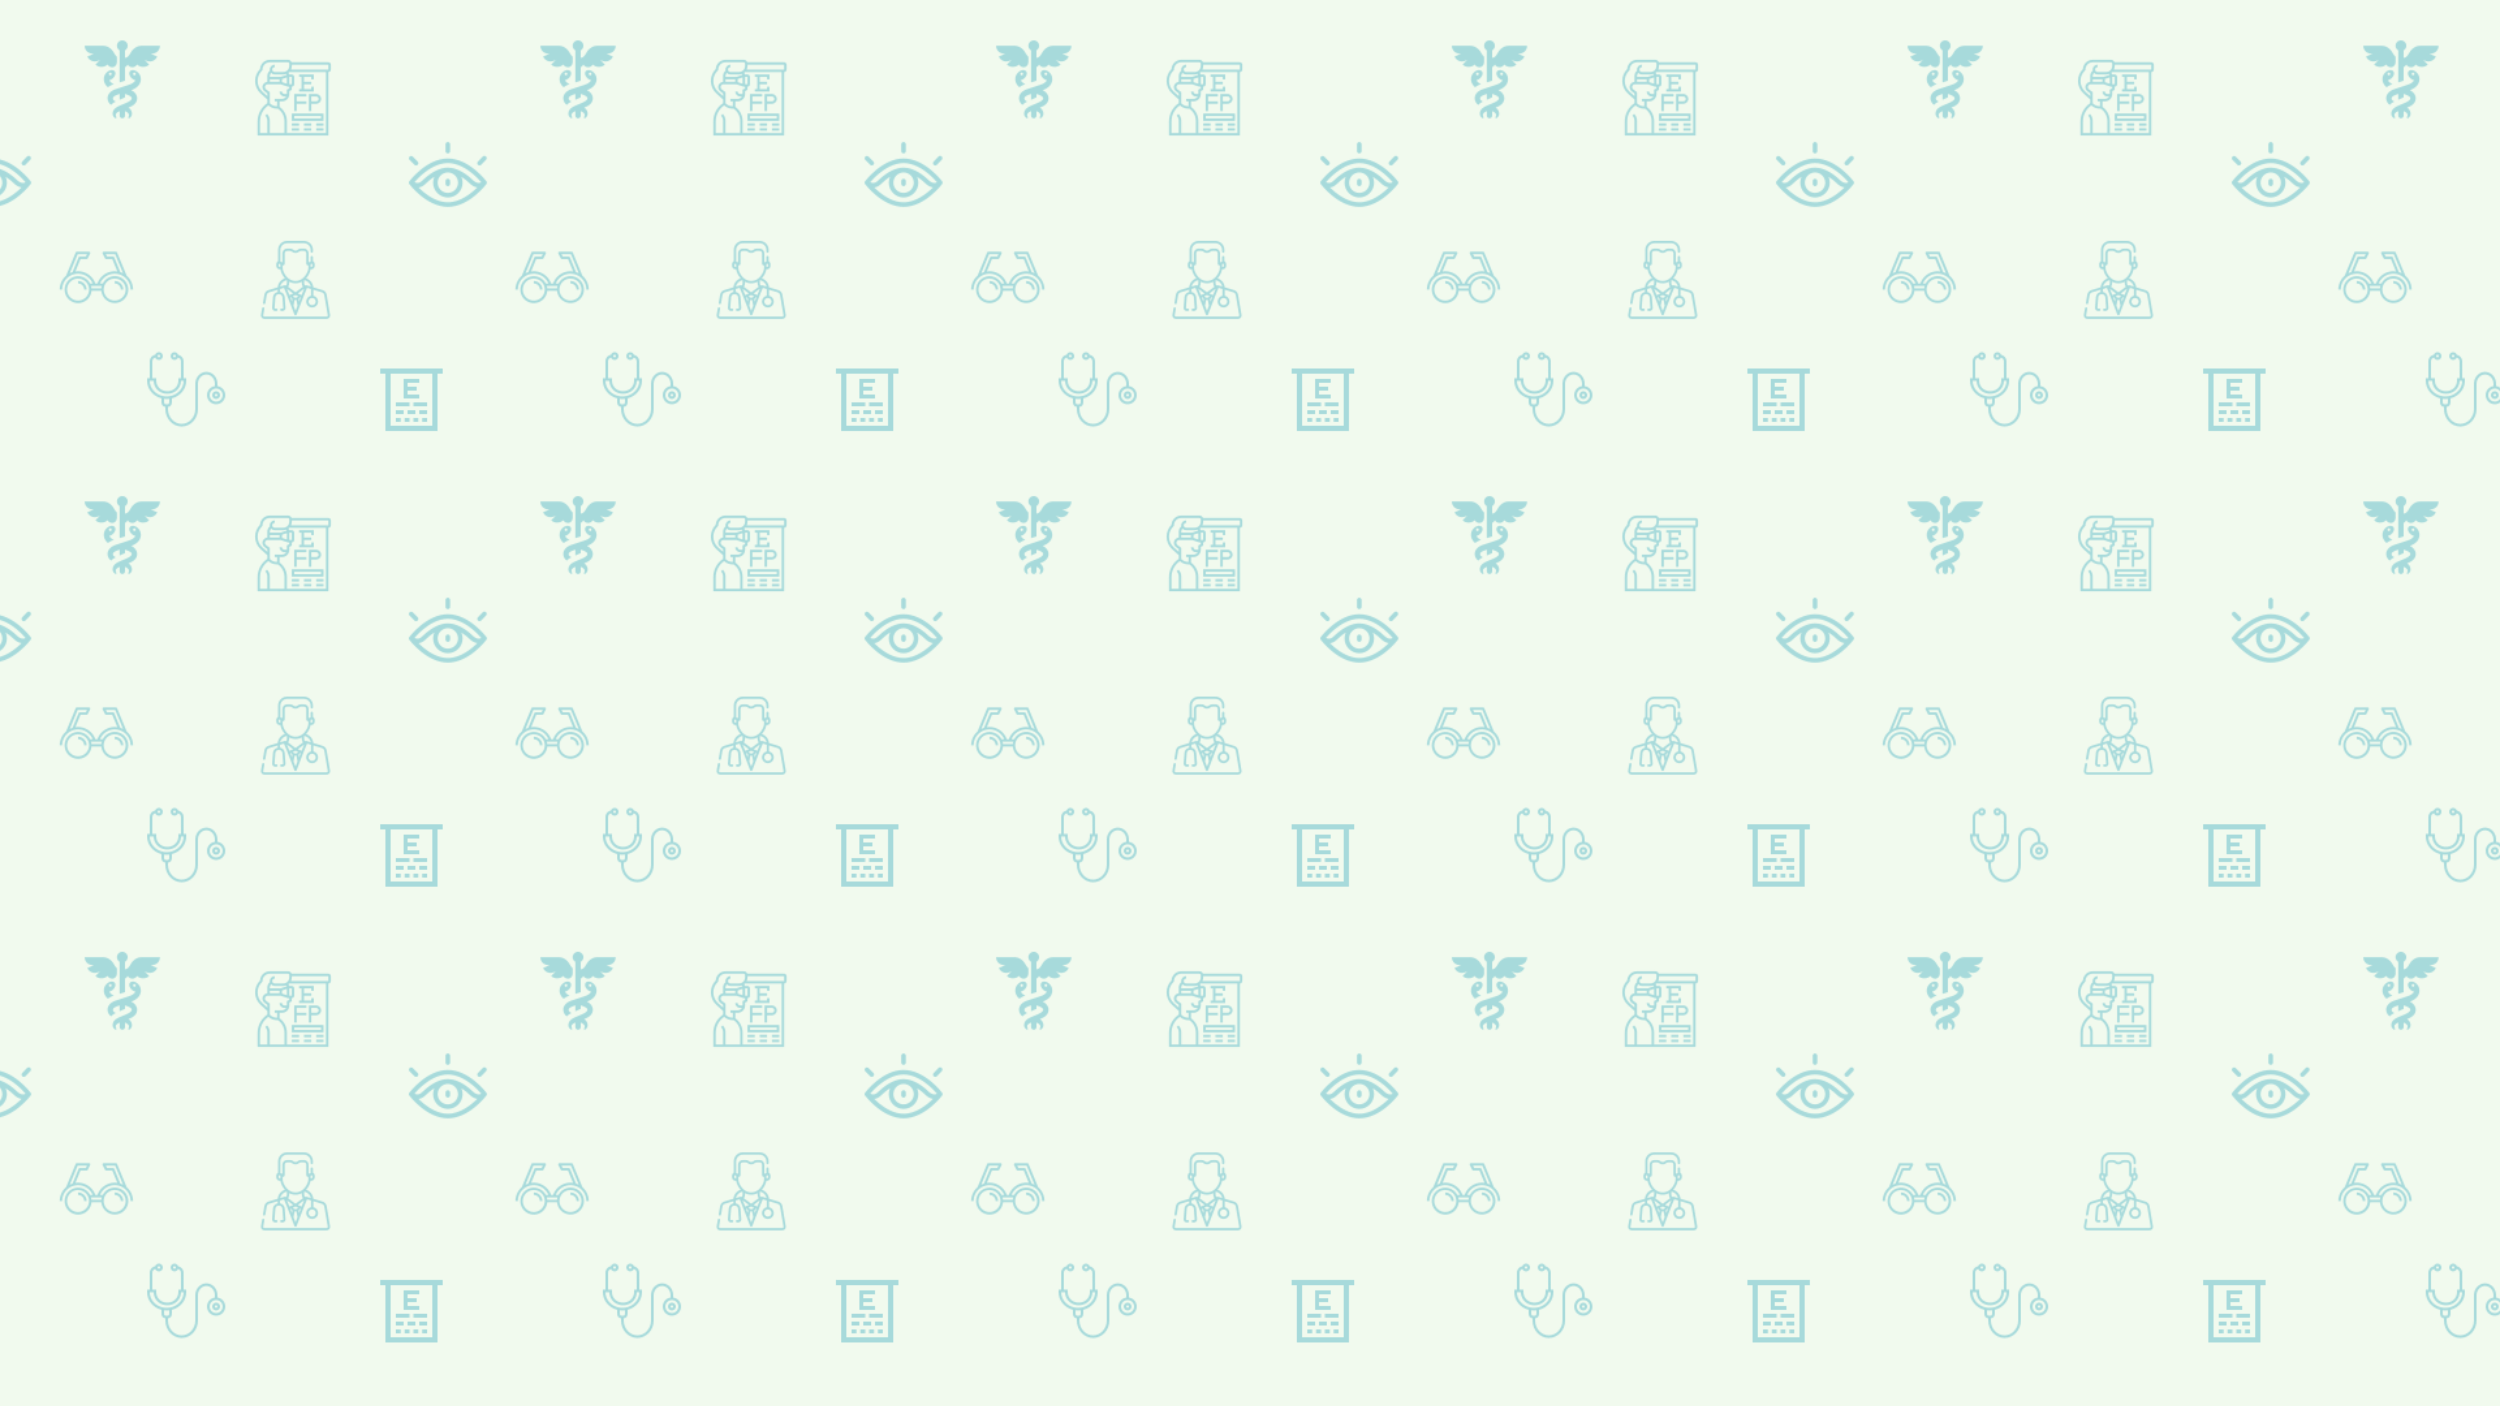 <svg xmlns="http://www.w3.org/2000/svg" xmlns:xlink="http://www.w3.org/1999/xlink" xmlns:fi="http://pattern.flaticon.com/" x="0" y="0" width="1920" height="1080" viewBox="0 0 1920 1080"><rect x="0px" y="0px" width="100%" height="100%" opacity="1" fill="#f1faee"/><defs><g transform="matrix(0.125 0 0 0.125 113 269)" id="L1_1"><path d="M479.426,267.581c-3.547-24.574-22.852-43.879-47.426-47.426v-14.544c0-40.128-30.504-72.8-68-72.8    c-36.416,0-66.904,31.68-68,70.624h0.464l-0.464,0.08v157.656c0,50.4-37.68,91.328-84,91.328s-84-40.984-84-91.328v-13.656    c11.6,0,24-8.408,24-32v-20.12c51.344-13.128,88-57.216,88-107.2v-16.68h-16l-0.336-104.12    c-0.116-19.273-13.946-35.729-32.912-39.16c-4.091-12.533-17.568-19.377-30.102-15.285c-12.533,4.091-19.377,17.568-15.285,30.102    c4.091,12.533,17.568,19.377,30.102,15.285c6.711-2.191,12.108-7.24,14.741-13.79c10.249,2.916,17.349,12.24,17.432,22.896    L208,171.515h-16v16.912c-0.638,27.827-19.294,52.009-46.048,59.688c-14.315,4.542-29.685,4.542-44,0    C75.229,240.41,56.615,216.232,56,188.427v-16.912H32v-104c0.046-10.813,7.318-20.261,17.76-23.072    c4.869,12.395,18.864,18.495,31.259,13.626S99.514,39.204,94.645,26.81S75.78,8.315,63.386,13.184    c-6.716,2.639-11.898,8.146-14.122,15.011C30.091,31.471,16.053,48.064,16,67.515v104H0v16.64c0,50.04,36.68,94.144,88,107.24    v20.12c0,23.592,12.4,32,24,32v13.656c0,59.2,44.856,107.328,100,107.328s100-48.184,100-107.328V203.899    c0.8-30.36,24.144-55.064,52-55.064c28.672,0,52,25.472,52,56.8v14.52c-30.611,4.418-51.844,32.815-47.426,63.426    s32.815,51.844,63.426,47.426S483.844,298.191,479.426,267.581z M168,43.515c-4.418,0-8-3.582-8-8s3.582-8,8-8s8,3.582,8,8    S172.418,43.515,168,43.515z M72,27.515c4.418,0,8,3.582,8,8s-3.582,8-8,8s-8-3.582-8-8S67.582,27.515,72,27.515z M16,188.155    v-0.64h24v0.912c0.6,34.771,23.733,65.116,57.104,74.904c17.487,5.537,36.257,5.537,53.744,0    c33.387-9.775,56.541-40.121,57.152-74.904v-0.912h16v0.64c0,44.504-34.304,83.664-81.6,93.136    c-11.106,2.224-22.482,2.782-33.752,1.656c-3.71-0.36-7.398-0.918-11.048-1.672C50.304,271.819,16,232.659,16,188.155z     M112,331.515c-7.2,0-8-11.2-8-16v-16.976c0.64,0.08,1.296,0.112,1.944,0.176c0.8,0.088,1.6,0.152,2.4,0.224    c3.784,0.336,7.6,0.56,11.448,0.568h0.4c3.84,0,7.648-0.232,11.408-0.568c0.8-0.072,1.648-0.136,2.472-0.224    c0.632-0.072,1.288-0.096,1.92-0.176v16.976c0,4.8-0.8,16-8,16H112z M424,315.515c-22.091,0-40-17.909-40-40    c0-22.091,17.909-40,40-40c22.091,0,40,17.909,40,40C463.974,297.596,446.08,315.489,424,315.515z" fill="#a7dadb"/><path d="M424,251.515c-13.255,0-24,10.745-24,24s10.745,24,24,24s24-10.745,24-24S437.255,251.515,424,251.515z M424,283.515    c-4.418,0-8-3.582-8-8s3.582-8,8-8s8,3.582,8,8S428.418,283.515,424,283.515z" fill="#a7dadb"/></g><path d="M482.726,485.783l-22.65-132.603c-2.441-14.287-12.576-25.764-26.453-29.95l-61.092-18.433    c-1.265-14.934-7.388-29.023-17.578-40.175c-8.151-8.92-18.403-15.415-29.704-18.999c1.934-2.146,3.727-4.285,5.372-6.377    c14.528-18.477,22.306-38.833,24.286-52.724h4.713c12.258,0,22.231-9.972,22.231-22.231v-11.396    c0-8.181-4.602-15.594-11.523-19.441V106.05c0-4.141-3.357-7.498-7.498-7.498s-7.497,3.356-7.497,7.498v30.764    c-2.92,0.507-6.404,1.383-9.968,2.884c-0.365,0.133-0.72,0.287-1.056,0.472c-0.805,0.367-1.611,0.754-2.414,1.19V80.938    c0-16.693-13.58-30.273-30.273-30.273h-20.695c-7.138,0-14.111,2.487-19.637,7.005l-2.031,1.66c-3.73,3.05-8.438,4.73-13.257,4.73    c-4.819,0-9.528-1.68-13.258-4.73l-2.03-1.66c-5.526-4.517-12.499-7.005-19.637-7.005H200.38    c-16.693,0-30.273,13.58-30.273,30.273v60.422c-0.803-0.436-1.609-0.823-2.414-1.19c-0.336-0.185-0.69-0.339-1.055-0.472    c-3.564-1.501-7.049-2.377-9.968-2.884V59.025c0-24.278,19.752-44.03,44.03-44.03h110.601c24.279,0,44.03,19.752,44.03,44.03    v11.786c0,4.141,3.357,7.498,7.497,7.498s7.498-3.356,7.498-7.498V59.025C370.326,26.479,343.847,0,311.301,0H200.7    c-32.547,0-59.025,26.479-59.025,59.025v74.43c-6.921,3.847-11.523,11.259-11.523,19.441v11.396    c0,12.259,9.973,22.231,22.231,22.231h4.713c1.979,13.891,9.758,34.247,24.286,52.724c1.643,2.09,3.435,4.227,5.367,6.371    c-25.98,8.252-44.926,31.61-47.277,59.179L78.378,323.23c-13.877,4.186-24.013,15.663-26.453,29.95l-9.198,53.849    c-0.697,4.082,2.047,7.955,6.128,8.652c4.08,0.699,7.955-2.046,8.653-6.128l9.198-53.849c1.476-8.644,7.608-15.586,16.003-18.118    l56.505-17.049v14.831c-12.952,2.384-23.973,11.281-28.512,23.608c-1.205,3.272-1.954,6.698-2.226,10.182l-5.461,70.095    c-0.412,5.28,1.415,10.538,5.01,14.423c3.595,3.886,8.694,6.116,13.989,6.116h9.348c4.141,0,7.498-3.356,7.498-7.498    c0-4.142-3.357-7.497-7.498-7.497h-9.348c-1.129,0-2.215-0.474-2.982-1.304c-0.766-0.828-1.155-1.948-1.067-3.073l5.461-70.096    c0.165-2.111,0.618-4.186,1.348-6.167c3.158-8.575,11.686-14.382,21.223-14.449l1.235-0.009c0.058-0.001,0.115-0.001,0.172-0.001    c9.269,0,17.474,5.256,20.935,13.427c0.971,2.291,1.561,4.713,1.755,7.199l5.463,70.097c0.087,1.124-0.302,2.244-1.068,3.073    c-0.766,0.828-1.853,1.303-2.982,1.303h-9.348c-4.141,0-7.498,3.356-7.498,7.497c0,4.141,3.357,7.498,7.498,7.498h9.348    c5.295,0,10.395-2.229,13.989-6.116c3.596-3.887,5.423-9.144,5.011-14.422l-5.463-70.096c-0.32-4.102-1.295-8.101-2.898-11.884    c-4.939-11.657-15.5-19.762-27.938-21.955v-19.306l25.774-7.777c2.345,4.939,6.992,15.612,16.197,38.619    c9.277,23.214,20.808,52.969,31.867,81.895c0.079,0.243,0.17,0.48,0.272,0.712c7.38,19.311,14.539,38.225,20.662,54.541    c1.098,2.926,3.895,4.864,7.02,4.864c3.125,0,5.922-1.938,7.02-4.864c6.122-16.316,13.281-35.23,20.662-54.541    c0.103-0.232,0.193-0.47,0.272-0.712c11.051-28.909,22.576-58.645,31.849-81.852c9.217-23.037,13.868-33.719,16.214-38.662    l25.774,7.777v44.285c-17.858,3.469-31.385,19.219-31.385,38.077c0,21.391,17.403,38.795,38.795,38.795    c21.392,0,38.795-17.403,38.795-38.795c0-18.796-13.438-34.508-31.21-38.045v-39.792l56.506,17.049    c8.395,2.532,14.526,9.474,16.003,18.118l22.65,132.603c0.376,2.199-0.209,4.349-1.648,6.054c-1.438,1.704-3.459,2.644-5.69,2.644    H51.393c-2.231,0-4.251-0.939-5.69-2.644c-1.438-1.705-2.024-3.854-1.648-6.054l7.475-43.762c0.697-4.082-2.047-7.955-6.128-8.652    c-4.08-0.7-7.955,2.047-8.653,6.128l-7.475,43.762c-1.115,6.532,0.696,13.183,4.968,18.248C38.516,509.096,44.767,512,51.393,512    h409.214c6.626,0,12.878-2.904,17.151-7.969C482.03,498.966,483.841,492.315,482.726,485.783z M355.421,152.089    c3.995-0.996,7.202-0.978,7.238-0.977c1.292,0.017,2.548-0.285,3.664-0.87c0.334,0.831,0.531,1.724,0.531,2.654v11.396    c0,3.99-3.246,7.236-7.236,7.236h-4.197V152.089z M156.579,171.528L156.579,171.528h-4.197c-3.99,0-7.236-3.246-7.236-7.236    v-11.396c0-0.93,0.198-1.823,0.531-2.653c1.115,0.585,2.371,0.887,3.664,0.869c0.057,0.01,3.255-0.008,7.238,0.981V171.528z     M171.574,179.935v-19.698c2.272,0.681,4.757,0.588,7.051-0.369c3.935-1.642,6.477-5.455,6.477-9.716V80.938    c0-8.424,6.854-15.278,15.278-15.278h20.695c3.688,0,7.291,1.285,10.146,3.619l2.03,1.66c6.401,5.234,14.48,8.115,22.749,8.115    c8.269,0,16.348-2.882,22.749-8.115l2.03-1.66c2.854-2.334,6.458-3.619,10.146-3.619h20.695c8.424,0,15.278,6.854,15.278,15.278    v69.215c0,4.26,2.542,8.074,6.477,9.716c1.314,0.548,2.69,0.814,4.054,0.814c1.017,0,2.026-0.149,2.997-0.439v19.691    c0,10.947-7.568,32.205-21.594,50.043c-4.646,5.909-10.618,12.257-17.971,17.805c-0.233,0.156-0.456,0.325-0.669,0.505    c-11.391,8.422-26.038,14.874-44.192,14.874s-32.801-6.452-44.193-14.875c-0.213-0.179-0.435-0.348-0.667-0.503    c-7.353-5.549-13.325-11.897-17.972-17.806C179.143,212.141,171.574,190.882,171.574,179.935z M305.12,301.07L256,337.784    l-49.12-36.714c4.871-6.191,7.6-14.138,7.6-21.23v-12.086c11.551,6.212,25.334,10.404,41.52,10.404s29.97-4.192,41.52-10.404    v12.086C297.52,286.932,300.249,294.879,305.12,301.07z M194.367,292.701c-4.004-1.525-8.443-1.775-12.642-0.636    c-0.184,0.043-0.364,0.092-0.539,0.144l-25.903,7.816c4.381-21.542,21.873-38.688,44.202-42.009v21.824    C199.485,284.544,197.385,289.407,194.367,292.701z M214.716,352.889c-0.014-0.035-0.028-0.07-0.041-0.104    c-0.38-0.961-0.755-1.909-1.127-2.846c-0.067-0.17-0.134-0.339-0.201-0.507c-0.364-0.917-0.725-1.827-1.081-2.722    c-0.025-0.063-0.05-0.125-0.075-0.189c-1.111-2.793-2.182-5.472-3.212-8.039c-0.075-0.186-0.15-0.375-0.225-0.56    c-0.296-0.736-0.587-1.461-0.876-2.177c-0.106-0.263-0.211-0.523-0.316-0.783c-0.28-0.694-0.558-1.384-0.832-2.059    c-0.082-0.202-0.162-0.398-0.243-0.599c-0.497-1.226-0.983-2.421-1.457-3.586c-0.128-0.315-0.259-0.636-0.386-0.947    c-0.186-0.454-0.367-0.896-0.549-1.341c-0.196-0.48-0.392-0.956-0.584-1.424c-0.072-0.175-0.147-0.36-0.219-0.534    c-0.058-0.14-0.111-0.269-0.168-0.408c-0.866-2.104-1.689-4.087-2.47-5.952c-0.006-0.015-0.013-0.03-0.019-0.045    c-0.416-0.993-0.823-1.963-1.214-2.887c-0.203-0.479-0.403-0.95-0.599-1.412l42.245,31.574l-17.652,7.499    c-0.031,0.013-0.063,0.026-0.094,0.04l-7.37,3.131C215.533,354.955,215.124,353.919,214.716,352.889z M232.606,398.797    c-1.481-3.843-2.973-7.708-4.468-11.569c-2.338-6.039-4.571-11.781-6.708-17.251l2.798-1.189l11.432,13.289L232.606,398.797z     M256.145,459.735c-0.215-0.446-0.471-0.867-0.767-1.259c-3.388-8.955-7.688-20.286-12.447-32.753l7-38.325h12.138l7,38.325    C264.082,438.784,259.603,450.594,256.145,459.735z M264.881,372.404h-17.762l-8.405-9.77L256,355.291l17.286,7.343    L264.881,372.404z M283.862,387.228c-1.495,3.861-2.987,7.726-4.468,11.569l-3.054-16.721l11.432-13.289l2.798,1.189    C288.433,375.446,286.2,381.189,283.862,387.228z M312.58,315.18c-0.371,0.876-0.757,1.795-1.15,2.733    c-0.051,0.122-0.103,0.245-0.154,0.368c-0.389,0.93-0.785,1.88-1.195,2.869c-0.027,0.065-0.055,0.134-0.082,0.2    c-0.354,0.853-0.717,1.733-1.086,2.63c-0.069,0.168-0.134,0.323-0.203,0.492c-0.082,0.201-0.17,0.414-0.253,0.617    c-0.164,0.4-0.331,0.808-0.499,1.216c-0.206,0.503-0.411,1.004-0.622,1.519c-0.067,0.164-0.136,0.335-0.204,0.5    c-0.522,1.279-1.058,2.597-1.606,3.951c-0.086,0.212-0.171,0.42-0.257,0.635c-0.271,0.669-0.547,1.352-0.824,2.039    c-0.108,0.269-0.217,0.537-0.326,0.809c-0.286,0.709-0.575,1.427-0.867,2.155c-0.082,0.203-0.165,0.411-0.247,0.615    c-1.017,2.532-2.072,5.173-3.167,7.925c-0.036,0.091-0.072,0.18-0.108,0.272c-0.354,0.889-0.712,1.793-1.074,2.704    c-0.067,0.17-0.135,0.34-0.203,0.511c-0.374,0.942-0.751,1.894-1.133,2.861c-0.007,0.018-0.014,0.036-0.021,0.053    c-0.412,1.042-0.826,2.09-1.248,3.16l-7.377-3.134c-0.026-0.011-0.052-0.022-0.077-0.033l-17.662-7.503l42.245-31.574    C312.982,314.23,312.782,314.7,312.58,315.18z M330.814,292.21c-0.001,0-0.003-0.001-0.004-0.001    c-0.006-0.002-0.013-0.003-0.019-0.006c-4.35-1.305-8.99-1.089-13.157,0.498c-3.019-3.294-5.118-8.157-5.118-12.861v-21.835    c22.469,3.312,39.908,20.297,44.232,42.029L330.814,292.21z M389.001,398.375c0,13.124-10.677,23.8-23.8,23.8    s-23.8-10.676-23.8-23.8c0-13.124,10.677-23.8,23.8-23.8S389.001,385.251,389.001,398.375z" transform="matrix(0.117 0 0 0.117 197 185)" id="L1_2" fill="#a7dadb"/><g transform="matrix(0.129 0 0 0.129 64 31)" id="L1_3"><path d="M154.726,236.863c5.713-1.183,11.682-3.775,17.313-7.84c16.191-11.712,23.377-30.943,16.034-42.975    c-7.984-13.088-29.824-12.208-46.607,2.687c-16.049,13.857-19.473,28.336-19.473,43.553c0,10.752,3.439,29.951,24.447,46.624    c9.919-7.664,21.744-13.969,35.167-18.528l0.178-0.065C171.471,256.021,158.027,247.538,154.726,236.863z M152.136,199.855    c0-4.496,3.582-8.111,8-8.111c4.414,0,8,3.632,8,8.128c0,4.496-3.586,8.111-8,8.111    C155.719,207.983,152.136,204.351,152.136,199.855z" fill="#a7dadb"/><path d="M342.311,232.304c-0.048-15.233-3.456-29.712-19.519-43.569c-16.77-14.88-38.625-15.792-46.61-2.687    c-7.328,12.032-0.16,31.264,16.031,42.975c5.633,4.065,11.602,6.656,17.313,7.84c-1.984,6.416-8.016,12.944-17.215,18.448    c-12.65,7.55-19.483,8.484-100.418,35.36c-29.951,10.176-47.774,30.399-47.774,54.096c0,16.88,8.623,29.904,20.606,39.441    c7.537-7.761,16.946-14.496,27.938-19.889c-12.656-6.399-16.561-11.248-16.561-19.552c0-13.706,27.396-21.542,40.034-25.712    v34.689l32-14.273v-20.4c12.658,4.192,39.984,12.018,39.984,25.696c0,22.755-65.158,36.174-92.881,55.296    c-13.455,9.328-20.69,21.185-20.69,35.12c0,8,0.93,17.92,14.977,27.776c3.983,3.182,9.517-1.466,6.93-5.937    c-9.282-18.576,0.574-27.855,19.711-35.888v26.848c0,8.832,7.168,16,16,16c8.832,0,16-7.168,16-16V421.15    c18.383,7.712,29.953,18.608,19.664,35.872c-2.55,4.385,2.88,9.158,6.912,5.937c13.6-10.305,14.672-19.137,14.672-27.568    c0-12.975-7.103-25.567-20.576-35.216c27.233-9.84,51.328-26.4,51.328-55.376c0-20.016-12.718-37.552-34.703-48.656    c10.27-3.696,15.438-6.176,22.302-10.271C337.831,267.903,342.311,244.592,342.311,232.304z M304.136,207.983    c-4.418,0-8-3.632-8-8.128c0-4.496,3.582-8.128,8-8.128c4.414,0,8,3.632,8,8.128C312.136,204.351,308.551,207.983,304.136,207.983    z" fill="#a7dadb"/><path d="M456.007,32.031H346.431c-21.496,0-37.627,9.502-51.504,23.38C279.851,70.487,272.012,104,248.007,104V59.562    c9.526-5.543,16-15.746,16-27.562c0-17.673-14.326-32-32-32c-17.674,0-32,14.327-32,32c0,11.815,6.474,22.018,16,27.562v190.685    c9.875-3.15,20.713-6.621,32-10.246v-80.145c6.942-3.483,12.543-9.114,15.978-16.083c5.565,9.512,16.145,16.258,27.938,16.258    c11.961,0,22.266-6.641,27.756-16.36c18.744,18.745,53.584,19.106,72.328,0.362l-27.19-27.19l12.473,5.167    c24.492,10.145,52.57-1.486,62.717-25.978l-38.627-16C438.8,80.031,456.007,56.55,456.007,32.031z" fill="#a7dadb"/><path d="M169.087,55.411c-13.877-13.878-30.008-23.38-51.504-23.38H8.007c0,24.518,17.207,48,54.627,48l-38.627,16    c10.146,24.492,38.225,36.122,62.717,25.978l12.473-5.167l-27.19,27.19c18.744,18.745,53.584,18.384,72.328-0.362    c5.49,9.72,15.795,16.361,27.756,16.361c0.118,0,0.236-0.001,0.354-0.002c15.634-0.178,27.584-14.3,27.584-29.934v-32.19    C187.418,87.558,180.195,66.519,169.087,55.411z" fill="#a7dadb"/></g><g transform="matrix(0.117 0 0 0.117 314 109)" id="L1_4"><path d="m255.824 290.219c8.289 0 15.004-6.719 15.004-15.004v-18.379c0-8.285-6.715-15-15.004-15-8.285 0-15 6.715-15 15v18.379c0 8.285 6.715 15.004 15 15.004zm0 0" fill="#a7dadb"/><path d="m36.676 149.875c2.934 2.938 6.777 4.406 10.621 4.406 3.836 0 7.668-1.461 10.598-4.383 5.863-5.852 5.875-15.352.023-21.219l-32.016-32.086c-5.852-5.863-15.352-5.879-21.215-.023-5.863 5.852-5.875 15.352-.023 21.219zm0 0" fill="#a7dadb"/><path d="m464.035 154.379c3.922 0 7.84-1.527 10.785-4.57l31.914-32.988c5.762-5.953 5.605-15.449-.352-21.211-5.953-5.766-15.453-5.605-21.215.352l-31.914 32.984c-5.762 5.957-5.602 15.453.352 21.215 2.914 2.816 6.672 4.219 10.43 4.219zm0 0" fill="#a7dadb"/><path d="m255.824 75.312c8.289 0 15.004-6.719 15.004-15.004v-44.805c0-8.285-6.715-15.004-15.004-15.004-8.285 0-15 6.719-15 15.004v44.805c0 8.285 6.715 15.004 15 15.004zm0 0" fill="#a7dadb"/><path d="m509.922 275.125c3.113-5.234 2.684-11.977-1.004-16.816-2.145-2.836-29.332-38.383-72.938-74.328-26.301-21.676-53.152-38.984-79.805-51.449-33.898-15.848-67.602-23.883-100.176-23.883-32.578 0-66.281 8.035-100.18 23.883-26.656 12.465-53.504 29.773-79.805 51.449-44.488 36.672-71.91 72.953-73.055 74.48-3.949 5.266-3.949 12.746 0 18.012 1.145 1.523 28.566 37.809 73.055 74.48 26.301 21.676 53.148 38.984 79.805 51.449 33.898 15.848 67.602 23.883 100.18 23.883 32.574 0 66.277-8.035 100.176-23.883 26.652-12.465 53.504-29.773 79.805-51.449 44.488-36.672 71.91-72.953 73.055-74.48.32-.43.613-.887.887-1.348zm-414.293-68.422c37.781-31.047 96.273-68.051 160.367-68.051 64.098 0 122.59 37.004 160.371 68.051 27.188 22.34 47.902 44.926 59.164 58.125-6.875 3.691-13.996 5.055-21.527 4.125-11.965-1.484-22.07-8.387-27.301-12.645-10.02-9.875-20.375-19.172-30.789-27.645-60.973-49.598-109.742-60.008-139.914-60.008-54.672 0-106.266 32.633-139.918 60.008-10.543 8.578-21.027 18-31.16 28.016-10.293 9.699-20.965 13.707-32.605 12.273-5.598-.695-10.781-2.578-15.258-4.82 11.387-13.285 31.852-35.477 58.57-57.43zm160.352-6.352c36.898 0 66.918 30.102 66.918 67.102 0 37.004-30.02 67.105-66.918 67.105-36.898 0-66.918-30.102-66.918-67.105 0-37 30.02-67.102 66.918-67.102zm.02 195.93c-64.098 0-122.59-37.008-160.371-68.051-12.191-10.016-23.074-20.082-32.395-29.328 15.227-1.527 29.684-8.477 42.43-20.543.078-.074.156-.148.23-.227 9.488-9.379 19.285-18.191 29.121-26.191 9.332-7.594 20.168-15.641 32.055-23.121-5.148 11.844-8.012 24.91-8.012 38.633 0 53.547 43.48 97.109 96.922 97.109 53.445 0 96.922-43.562 96.922-97.109 0-13.746-2.871-26.828-8.031-38.691 10.137 6.379 20.848 14.016 32.113 23.18 9.836 8 19.633 16.812 29.117 26.191.312.309.637.602.973.883 9.078 7.527 23.664 16.918 41.992 19.523-40.988 40.695-112.766 97.742-193.066 97.742zm0 0" fill="#a7dadb"/></g><g transform="matrix(0.938 0 0 0.938 195 45)" id="L1_5"><path d="m61 3h-30.184c-.414-1.161-1.514-2-2.816-2h-15c-4.269 0-7.767 3.36-7.989 7.574-2.587 2.603-4.011 6.055-4.011 9.727 0 3.905 1.665 7.643 4.567 10.255l5.433 4.889v3.011c-5.02 3.353-8 8.91-8 14.978v11.566h58v-52c1.103 0 2-.897 2-2v-4c0-1.103-.897-2-2-2zm-54.095 24.069c-2.482-2.233-3.905-5.429-3.905-8.768 0-3.151 1.227-6.114 3.455-8.342l.545-.545v-.414c0-3.309 2.691-6 6-6h15c.551 0 1 .448 1 1v2.007c0 1.333-.52 2.586-1.462 3.528-.942.94-2.193 1.459-3.525 1.459-.001 0-.003 0-.004 0-2.815-.003-5.789-.005-7.011-.002-.001 0-.003 0-.005 0-.531 0-1.03-.206-1.406-.581-.379-.378-.587-.88-.587-1.415 0-1.1.896-1.996 1.996-1.996h.004l-.004-2c-2.204 0-3.996 1.793-3.996 3.996 0 .301.041.594.105.881-1.312 1.01-2.105 2.575-2.105 4.265v4.892c-2.232.174-4 2.024-4 4.299 0 1.356.648 2.652 1.733 3.467l2.267 1.7v2.255zm22.087-2.683-1.992.996v3.618h-2c-1.103 0-2-.897-2-2h-2c0 2.206 1.794 4 4 4h1.448c-.173.298-.371.582-.621.832-.754.754-1.756 1.168-2.823 1.168-.001 0-.003 0-.004 0h-6v2h2v4h-.272c-2.137 0-4.146-.832-5.657-2.343l-.071-.071v-9.086l-3.066-2.3c-.585-.438-.934-1.137-.934-1.867 0-1.286 1.047-2.333 2.333-2.333h10.504l6 2h1.063c.035.465.081.938.092 1.386zm-15.992-7.386h8v2h-8zm14 3.613-4-1.333v-2.559l4-1.333zm2 .387v-6h2v6zm-2.158-7.668-5.004 1.668h-8.838v-.858c0-.943.391-1.826 1.056-2.457.042.046.073.099.117.143.753.751 1.754 1.165 2.819 1.165h.01c1.222-.002 4.193-.001 7.004.002h.006c.884 0 1.741-.168 2.54-.48.087.235.184.508.29.817zm-21.842 38.102c0-5.3 2.562-10.159 6.886-13.155 1.861 1.752 4.275 2.721 6.842 2.721h.938c3.339 2.334 5.334 6.125 5.334 10.211v9.789h-12v-10.172c0-2.092-.814-4.058-2.293-5.535l-1.414 1.414c1.101 1.101 1.707 2.564 1.707 4.121v10.172h-6zm54 9.566h-32v-9.789c0-4.663-2.243-8.986-6-11.705v-4.506h1.999.006c1.6 0 3.104-.622 4.235-1.753 1.135-1.133 1.76-2.642 1.76-4.247v-2.382l2-1v-.618c0-.645-.033-1.318-.081-2h.081c1.103 0 2-.897 2-2v-6c0-1.103-.897-2-2-2h-2.158c-.205-.613-.387-1.116-.529-1.492.202-.158.397-.326.583-.508h30.104zm2-52h-30.679c.44-.925.679-1.939.679-2.993v-1.007h30z" fill="#a7dadb"/><path d="m49 23h-2v2h-6v-4h6v-2h-6v-4h6v2h2v-4h-12v2h2v10h-2v2h12z" fill="#a7dadb"/><path d="m35 37h8v-2h-8v-4h8v-2h-10v14h2z" fill="#a7dadb"/><path d="m45 43h2v-6h4c2.206 0 4-1.794 4-4s-1.794-4-4-4h-6zm2-12h4c1.103 0 2 .897 2 2s-.897 2-2 2h-4z" fill="#a7dadb"/><path d="m31 51h26v-6h-26zm2-4h22v2h-22z" fill="#a7dadb"/><path d="m31 53h6v2h-6z" fill="#a7dadb"/><path d="m31 57h6v2h-6z" fill="#a7dadb"/><path d="m41 53h6v2h-6z" fill="#a7dadb"/><path d="m41 57h6v2h-6z" fill="#a7dadb"/><path d="m51 53h6v2h-6z" fill="#a7dadb"/><path d="m51 57h6v2h-6z" fill="#a7dadb"/></g><g transform="matrix(0.6 0 0 0.6 286 277)" id="L1_6"><path d="m60 28.333v-5h-20v25h20v-5h-15v-5h11.667v-5h-11.667v-5z" fill="#a7dadb"/><path d="m52.5 53.333h17.5v5h-17.5z" fill="#a7dadb"/><path d="m30 53.333h17.5v5h-17.5z" fill="#a7dadb"/><path d="m60 63.333h10v5h-10z" fill="#a7dadb"/><path d="m45 63.333h10v5h-10z" fill="#a7dadb"/><path d="m30 63.333h10v5h-10z" fill="#a7dadb"/><path d="m30 73.333h6.25v5h-6.25z" fill="#a7dadb"/><path d="m41.25 73.333h6.25v5h-6.25z" fill="#a7dadb"/><path d="m52.5 73.333h6.25v5h-6.25z" fill="#a7dadb"/><path d="m63.75 73.333h6.25v5h-6.25z" fill="#a7dadb"/><path d="m90 10h-80v6.667h6.667v73.333h66.666v-73.333h6.667zm-13.333 73.333h-53.334v-66.666h53.334z" fill="#a7dadb"/></g><g transform="matrix(0.938 0 0 0.938 44 183)" id="L1_7"><path d="M56.81,30.68,48.92,11.62A1,1,0,0,0,48,11H38a1,1,0,0,0-.89,1.45l2,4A1,1,0,0,0,40,17h5l4.22,10.18A14.75,14.75,0,0,0,47,27,15.08,15.08,0,0,0,32.87,37H31.13A15.08,15.08,0,0,0,17,27a14.75,14.75,0,0,0-2.21.18L19,17h5a1,1,0,0,0,.89-.55l2-4A1,1,0,0,0,26,11H16a1,1,0,0,0-.92.62L7.19,30.68A15,15,0,0,0,2,42H4a13,13,0,0,1,25-5h-2.2A11,11,0,1,0,28,43h8.1a11,11,0,1,0,1.16-6H35a13,13,0,0,1,25,5h2A15,15,0,0,0,56.81,30.68Zm-46.62-2L16.67,13h7.71l-1,2h-5a1,1,0,0,0-.92.62l-5,12.11A14.72,14.72,0,0,0,10.19,28.65ZM17,51a9,9,0,1,1,9-9A9,9,0,0,1,17,51ZM47,33a9,9,0,1,1-9,9A9,9,0,0,1,47,33ZM36.43,39a10.24,10.24,0,0,0-.38,2H28a10.24,10.24,0,0,0-.38-2ZM51.6,27.73l-5-12.11a1,1,0,0,0-.92-.62h-5l-1-2h7.71l6.48,15.65A14.72,14.72,0,0,0,51.6,27.73Z" fill="#a7dadb"/><path d="M52,42h2a7,7,0,0,0-7-7v2A5,5,0,0,1,52,42Z" fill="#a7dadb"/><path d="M17,35v2a5,5,0,0,1,5,5h2A7,7,0,0,0,17,35Z" fill="#a7dadb"/></g></defs><g fi:class="KUsePattern"><pattern id="pattern_L1_1" width="350" height="350" patternUnits="userSpaceOnUse"><use xlink:href="#L1_1" x="-350" y="-350"/><use xlink:href="#L1_1" x="0" y="-350"/><use xlink:href="#L1_1" x="350" y="-350"/><use xlink:href="#L1_1" x="-350" y="0"/><use xlink:href="#L1_1" x="0" y="0"/><use xlink:href="#L1_1" x="350" y="0"/><use xlink:href="#L1_1" x="-350" y="350"/><use xlink:href="#L1_1" x="0" y="350"/><use xlink:href="#L1_1" x="350" y="350"/></pattern><rect x="0" y="0" width="100%" height="100%" fill="url(#pattern_L1_1)"/></g><g fi:class="KUsePattern"><pattern id="pattern_L1_2" width="350" height="350" patternUnits="userSpaceOnUse"><use xlink:href="#L1_2" x="-350" y="-350"/><use xlink:href="#L1_2" x="0" y="-350"/><use xlink:href="#L1_2" x="350" y="-350"/><use xlink:href="#L1_2" x="-350" y="0"/><use xlink:href="#L1_2" x="0" y="0"/><use xlink:href="#L1_2" x="350" y="0"/><use xlink:href="#L1_2" x="-350" y="350"/><use xlink:href="#L1_2" x="0" y="350"/><use xlink:href="#L1_2" x="350" y="350"/></pattern><rect x="0" y="0" width="100%" height="100%" fill="url(#pattern_L1_2)"/></g><g fi:class="KUsePattern"><pattern id="pattern_L1_3" width="350" height="350" patternUnits="userSpaceOnUse"><use xlink:href="#L1_3" x="-350" y="-350"/><use xlink:href="#L1_3" x="0" y="-350"/><use xlink:href="#L1_3" x="350" y="-350"/><use xlink:href="#L1_3" x="-350" y="0"/><use xlink:href="#L1_3" x="0" y="0"/><use xlink:href="#L1_3" x="350" y="0"/><use xlink:href="#L1_3" x="-350" y="350"/><use xlink:href="#L1_3" x="0" y="350"/><use xlink:href="#L1_3" x="350" y="350"/></pattern><rect x="0" y="0" width="100%" height="100%" fill="url(#pattern_L1_3)"/></g><g fi:class="KUsePattern"><pattern id="pattern_L1_4" width="350" height="350" patternUnits="userSpaceOnUse"><use xlink:href="#L1_4" x="-350" y="-350"/><use xlink:href="#L1_4" x="0" y="-350"/><use xlink:href="#L1_4" x="350" y="-350"/><use xlink:href="#L1_4" x="-350" y="0"/><use xlink:href="#L1_4" x="0" y="0"/><use xlink:href="#L1_4" x="350" y="0"/><use xlink:href="#L1_4" x="-350" y="350"/><use xlink:href="#L1_4" x="0" y="350"/><use xlink:href="#L1_4" x="350" y="350"/></pattern><rect x="0" y="0" width="100%" height="100%" fill="url(#pattern_L1_4)"/></g><g fi:class="KUsePattern"><pattern id="pattern_L1_5" width="350" height="350" patternUnits="userSpaceOnUse"><use xlink:href="#L1_5" x="-350" y="-350"/><use xlink:href="#L1_5" x="0" y="-350"/><use xlink:href="#L1_5" x="350" y="-350"/><use xlink:href="#L1_5" x="-350" y="0"/><use xlink:href="#L1_5" x="0" y="0"/><use xlink:href="#L1_5" x="350" y="0"/><use xlink:href="#L1_5" x="-350" y="350"/><use xlink:href="#L1_5" x="0" y="350"/><use xlink:href="#L1_5" x="350" y="350"/></pattern><rect x="0" y="0" width="100%" height="100%" fill="url(#pattern_L1_5)"/></g><g fi:class="KUsePattern"><pattern id="pattern_L1_6" width="350" height="350" patternUnits="userSpaceOnUse"><use xlink:href="#L1_6" x="-350" y="-350"/><use xlink:href="#L1_6" x="0" y="-350"/><use xlink:href="#L1_6" x="350" y="-350"/><use xlink:href="#L1_6" x="-350" y="0"/><use xlink:href="#L1_6" x="0" y="0"/><use xlink:href="#L1_6" x="350" y="0"/><use xlink:href="#L1_6" x="-350" y="350"/><use xlink:href="#L1_6" x="0" y="350"/><use xlink:href="#L1_6" x="350" y="350"/></pattern><rect x="0" y="0" width="100%" height="100%" fill="url(#pattern_L1_6)"/></g><g fi:class="KUsePattern"><pattern id="pattern_L1_7" width="350" height="350" patternUnits="userSpaceOnUse"><use xlink:href="#L1_7" x="-350" y="-350"/><use xlink:href="#L1_7" x="0" y="-350"/><use xlink:href="#L1_7" x="350" y="-350"/><use xlink:href="#L1_7" x="-350" y="0"/><use xlink:href="#L1_7" x="0" y="0"/><use xlink:href="#L1_7" x="350" y="0"/><use xlink:href="#L1_7" x="-350" y="350"/><use xlink:href="#L1_7" x="0" y="350"/><use xlink:href="#L1_7" x="350" y="350"/></pattern><rect x="0" y="0" width="100%" height="100%" fill="url(#pattern_L1_7)"/></g></svg>